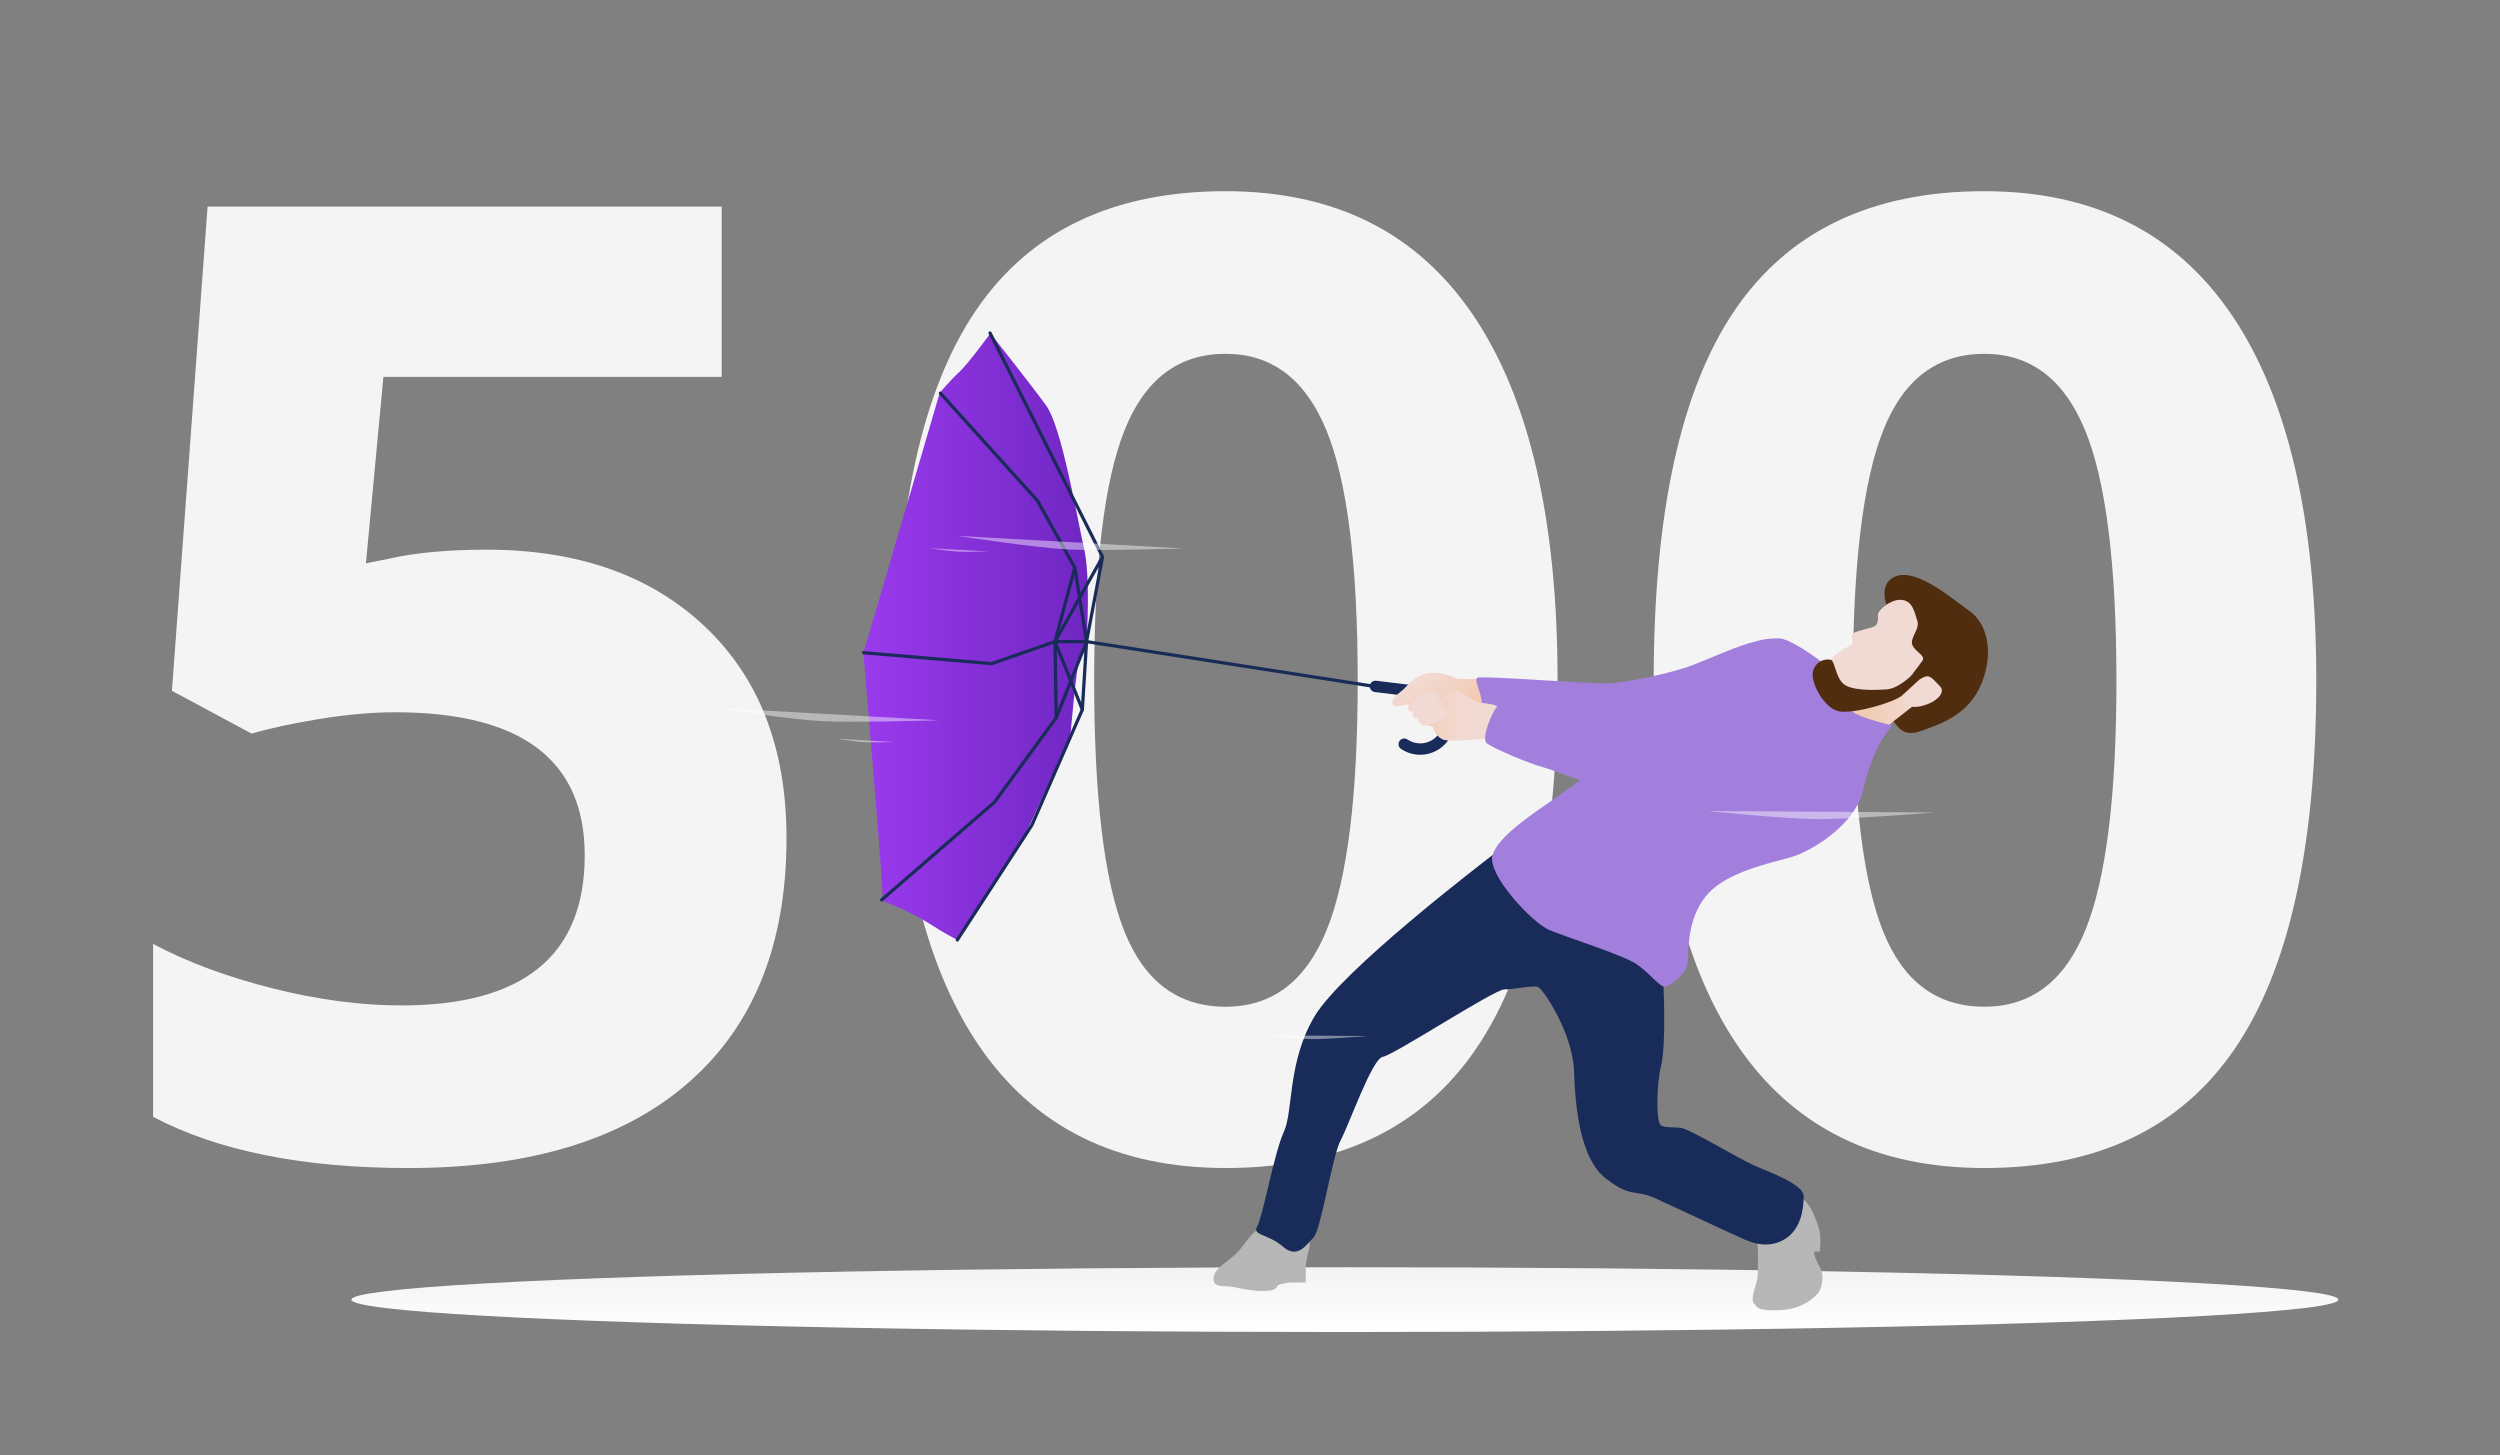 <?xml version="1.0" encoding="utf-8"?>
<!-- Generator: Adobe Illustrator 23.0.0, SVG Export Plug-In . SVG Version: 6.00 Build 0)  -->
<svg version="1.1" id="Layer_2" xmlns="http://www.w3.org/2000/svg" xmlns:xlink="http://www.w3.org/1999/xlink" x="0px" y="0px"
	 viewBox="0 0 1536.34 894.42" style="enable-background:new 0 0 1536.34 894.42;" xml:space="preserve">
<rect x="0" y="0" width="1536.34" height="894.42" fill="#808080" stroke="none"/>
<style type="text/css">
	.st0{fill:#F4F4F4;}
	.st1{fill:url(#SVGID_1_);}
	.st2{fill:url(#SVGID_2_);}
	.st3{fill:#192B59;}
	.st4{fill:#B7B7B7;}
	.st5{fill:url(#SVGID_3_);}
	.st6{fill:#A37FDD;}
	.st7{fill:url(#SVGID_4_);}
	.st8{fill:#512D10;}
	.st9{fill:url(#SVGID_5_);}
	.st10{fill:#F2DAD4;}
	.st11{opacity:0.44;fill:#FFFFFF;}
</style>
<g>
	<path class="st0" d="M298.95,337.8c56.28,0,101.08,15.81,134.41,47.4c33.31,31.61,49.98,74.89,49.98,129.85
		c0,65.07-20.06,115.12-60.16,150.17c-40.11,35.06-97.48,52.58-172.11,52.58c-64.81,0-117.14-10.47-156.98-31.45V580.09
		c20.97,11.14,45.4,20.22,73.28,27.25c27.88,7.03,54.3,10.53,79.25,10.53c75.13,0,112.71-30.76,112.71-92.27
		c0-58.59-38.89-87.89-116.68-87.89c-14.08,0-29.61,1.4-46.6,4.18c-16.99,2.79-30.79,5.78-41.41,8.95l-48.99-26.32l21.92-297.57
		h315.94v104.64H235.62l-10.74,114.59l13.94-2.79C255.01,339.67,275.06,337.8,298.95,337.8z"/>
	<path class="st0" d="M957.18,418.25c0,101.85-16.67,177.23-50.01,226.15c-33.34,48.93-84.66,73.39-153.98,73.39
		c-67.21,0-117.88-25.26-152-75.79c-34.14-50.52-51.2-125.11-51.2-223.76c0-102.9,16.6-178.75,49.8-227.55
		c33.2-48.79,84.34-73.19,153.4-73.19c67.19,0,118,25.53,152.4,76.58C939.98,245.15,957.18,319.86,957.18,418.25z M672.41,418.44
		c0,71.53,6.16,122.78,18.5,153.76c12.33,30.98,33.09,46.47,62.28,46.47c28.64,0,49.33-15.69,62.07-47.06
		c12.74-31.37,19.1-82.44,19.1-153.17c0-71.52-6.44-122.89-19.3-154.14c-12.87-31.25-33.5-46.87-61.87-46.87
		c-28.91,0-49.61,15.62-62.08,46.87S672.41,346.92,672.41,418.44z"/>
	<path class="st0" d="M1423.44,418.25c0,101.85-16.67,177.23-50.01,226.15c-33.34,48.93-84.66,73.39-153.98,73.39
		c-67.21,0-117.88-25.26-152-75.79c-34.14-50.52-51.2-125.11-51.2-223.76c0-102.9,16.6-178.75,49.8-227.55
		c33.2-48.79,84.34-73.19,153.4-73.19c67.19,0,118,25.53,152.4,76.58S1423.44,319.86,1423.44,418.25z M1138.67,418.44
		c0,71.53,6.16,122.78,18.5,153.76c12.33,30.98,33.09,46.47,62.28,46.47c28.64,0,49.33-15.69,62.07-47.06
		c12.74-31.37,19.1-82.44,19.1-153.17c0-71.52-6.44-122.89-19.3-154.14c-12.87-31.25-33.5-46.87-61.87-46.87
		c-28.91,0-49.61,15.62-62.08,46.87C1144.91,295.55,1138.67,346.92,1138.67,418.44z"/>
</g>
<linearGradient id="SVGID_1_" gradientUnits="userSpaceOnUse" x1="826.482" y1="821.033" x2="826.482" y2="736.357">
	<stop  offset="0" style="stop-color:#FFFFFF"/>
	<stop  offset="1" style="stop-color:#E6E7E8"/>
</linearGradient>
<ellipse class="st1" cx="826.48" cy="798.67" rx="610.52" ry="19.91"/>
<linearGradient id="SVGID_2_" gradientUnits="userSpaceOnUse" x1="530.602" y1="391.204" x2="727.798" y2="391.204">
	<stop  offset="0" style="stop-color:#9A3AED"/>
	<stop  offset="1" style="stop-color:#5D1EAF"/>
</linearGradient>
<path class="st2" d="M608.62,204.87c0,0-13.65,18.74-19.15,23.77c-5.49,5.03-11.98,12.8-11.98,12.8L530.6,401.31
	c0,0,12.46,146.06,11.87,152.41c0,0,16.71,6.19,28.2,13.6c11.49,7.42,17.6,10.22,17.6,10.22l41.78-64.44l27.74-60.96
	c0,0,3.82-44.36,5.45-46.19c1.63-1.83,4.56-9.11,4.56-11.72s2.52-39.26-1.66-57.45c-4.19-18.19-13.61-74.22-23.14-87.42
	C633.45,236.18,608.62,204.87,608.62,204.87z"/>
<path class="st3" d="M872.77,463.83c-4.23,0-8.3-1.25-11.79-3.6c-1.6-1.08-2.02-3.26-0.94-4.86c1.08-1.6,3.26-2.02,4.86-0.94
	c2.33,1.57,5.05,2.41,7.88,2.41c7.77,0,14.09-6.32,14.09-14.09s-6.32-14.09-14.09-14.09c-0.14,0-0.28-0.01-0.42-0.03l-27.49-3.34
	c-1.92-0.23-3.29-1.98-3.05-3.9c0.23-1.92,1.97-3.29,3.9-3.05l27.28,3.32c11.53,0.12,20.87,9.53,20.87,21.09
	C893.86,454.37,884.4,463.83,872.77,463.83z"/>
<path class="st4" d="M1079.84,762.29c0.59,3.4,0.82,20.26,0,24.13c-0.82,3.86-4.33,12.3-1.99,14.52c2.34,2.23,1.05,4.68,15.58,4.22
	c14.52-0.47,21.9-8.08,24.13-10.89c2.23-2.81,3.51-10.54,1.17-14.64c-2.34-4.1-4.68-10.33-3.75-10.43c0.94-0.11,3.28,0,3.28,0
	s1.05-8.42-0.12-12.87s-5.5-18.27-11.95-20.5C1099.75,733.6,1079.84,762.29,1079.84,762.29z"/>
<path class="st4" d="M773.55,755.29c-4.65,2.37-8.56,9.46-13.13,14.35c-4.57,4.89-14.35,9.62-14.68,15.74
	c-0.33,6.12,5.95,4.56,10.61,5.27s12.37,2.87,20.61,2.69c8.24-0.18,7.85-2.85,8.14-3.35c0.3-0.5,5.65-1.88,8.62-1.88
	c2.97,0,8.72,0,8.72,0v-10.6c0,0,1.29-8.32,2.08-10.1c0.79-1.78,0-6.34,0-6.34L773.55,755.29z"/>
<path class="st3" d="M921.65,522.05c-13.07,10.02-97.22,74.52-113.91,102.69c-16.68,28.17-12.89,58.22-18.8,70.9
	c-5.92,12.68-12.96,52.4-16.34,58.03c-3.38,5.63,6.76,4.51,15.78,12.4c9.02,7.89,14.37-1.13,18.88-5.63
	c4.51-4.51,11.55-50.43,16.62-59.73c5.07-9.3,19.44-50.43,25.92-51.27c6.48-0.85,68.46-41.41,74.66-41.41
	c6.2,0,17.47-2.59,20.57-1.58c3.1,1.01,21.41,28.06,22.26,51.72c0.85,23.66,3.94,54.09,19.72,66.2s17.47,6.2,30.43,12.11
	c12.96,5.92,49.58,23.1,54.94,25.35c5.35,2.25,14.93,5.63,24.79-0.56c9.86-6.2,11.27-19.16,11.27-26.2c0-7.04-20-14.37-29.86-18.59
	c-9.86-4.23-40.29-22.82-45.64-23.38c-5.35-0.56-9.02,0-12.11-1.41c-3.1-1.41-3.1-24.23,0-36.91c3.1-12.68,1.69-50.15,0.85-58.88
	C1020.8,587.18,921.65,522.05,921.65,522.05z"/>
<linearGradient id="SVGID_3_" gradientUnits="userSpaceOnUse" x1="892.988" y1="443.469" x2="876.09" y2="414.612">
	<stop  offset="0" style="stop-color:#F2C8AA"/>
	<stop  offset="1" style="stop-color:#F2DAD4"/>
</linearGradient>
<path class="st5" d="M908.7,417.59c-3.35-0.77-12.15,0.31-14.66-1.08c-2.51-1.39-10.88-4.32-17.85-2.65
	c-6.97,1.67-11.15,7.37-13.38,9.47c-2.23,2.1-8.37,6-6.97,9.35c1.39,3.35,9.06-0.28,10.18,0c1.12,0.28,7.53,11.29,10.04,12.55
	c2.51,1.25,8.78,1.25,12.69,1.12c3.9-0.14,22.03-8.64,24.96-10.74C916.62,433.52,908.7,417.59,908.7,417.59z"/>
<path class="st6" d="M1078.6,394.3c-9.79,2.1-27.24,10.13-38.82,14.6c-11.58,4.46-41.7,11.16-53.31,11.16
	c-11.6,0-75.64-4.91-78.55-3.57s4.46,11.16,2.45,20.98c-2.01,9.82,82.75,18.74,98.41,17.47c15.66-1.27,60.9-24,69.8-33.58
	C1087.51,411.76,1078.6,394.3,1078.6,394.3z"/>
<linearGradient id="SVGID_4_" gradientUnits="userSpaceOnUse" x1="858.976" y1="439.218" x2="901.217" y2="439.218">
	<stop  offset="0" style="stop-color:#F2C8AA"/>
	<stop  offset="1" style="stop-color:#F2DAD4"/>
</linearGradient>
<path class="st7" d="M921.25,435.99c-0.7-4.5-12.11-3.2-15.59-5.29c-3.48-2.09-11.41-8.77-15.31-7.1c-3.9,1.67-8.49,3.62-10.44,8.35
	c-1.95,4.73-1.03,22.76,9.75,23.09c10.78,0.33,21.16-0.95,24.86-1.11C918.24,453.77,922,440.83,921.25,435.99z"/>
<path class="st6" d="M1122.83,409.21c-8.51-6.52-23.38-16.88-29.49-16.88c-6.11,0-18.86-0.12-32.67,12.95
	c-13.81,13.08-80.21,68.05-100.13,81.87c-19.92,13.81-39.57,26.56-43.29,38.25s24.17,41.7,35.06,46.21
	c10.89,4.52,44.62,15.14,53.12,20.72c8.5,5.58,14.87,14.87,18.06,14.08c3.19-0.8,13.55-7.7,13.81-16.47
	c0.27-8.76,0.27-27.89,12.75-41.17c12.48-13.28,38.78-18.59,50.73-22.04c11.95-3.45,39.31-19.39,44.35-41.7
	c5.05-22.31,12.67-32.72,14.56-35.14c1.88-2.42,4.04-4.84,2.33-7.09C1160.32,440.55,1122.83,409.21,1122.83,409.21z"/>
<path class="st8" d="M1161.9,441.47c4.26,3.78,6.38,12.06,18.44,7.8s29.79-9.93,37.59-29.79s2.6-36.88-7.56-43.97
	c-10.17-7.09-31.68-26-44.91-21.51c-13.24,4.49-5.44,23.17-1.18,26.24c4.26,3.07,8.75,17.26,7.8,20.09
	C1171.12,403.18,1161.9,441.47,1161.9,441.47z"/>
<linearGradient id="SVGID_5_" gradientUnits="userSpaceOnUse" x1="1137.573" y1="434.104" x2="1178.101" y2="434.104">
	<stop  offset="0" style="stop-color:#F2C8AA"/>
	<stop  offset="1" style="stop-color:#F2DAD4"/>
</linearGradient>
<path class="st9" d="M1178.1,431.97l-17.14,13.34c0,0-13.98-3.27-20.56-6.67c-6.58-3.4,0-9.37,2.88-11.01
	c2.88-1.64,26.52-4.73,26.52-4.73L1178.1,431.97z"/>
<path class="st10" d="M1167.7,368.62c-6.33-0.01-13.29,6.3-13.62,8.83s1.33,6.66-4.05,8.18c-5.39,1.52-12.2,3.05-12.2,4.52
	c0,1.47,1.81,5.13-0.68,6.41c-2.49,1.28-13.81,7.71-14.31,12.66c-1,9.9,7.33,24.42,24.11,23.19c16.78-1.22,22.04-5.07,22.04-5.07
	s0.56,9.04,11.16,6.7c10.6-2.34,15.63-8.82,12.05-12.28c-3.57-3.46-5.8-7.14-9.15-5.92c-3.35,1.23-7.37,4.91-9.38,3.35
	c-2.01-1.56,5.71-10.02,7.74-13.15c2.04-3.13-4.07-5.18-6.11-9.48c-2.04-4.3,4.7-9.94,2.97-14.95
	C1176.56,376.59,1175.6,368.63,1167.7,368.62z"/>
<path class="st8" d="M1174.87,414.9c0,0-8.11,8.23-15.41,8.74s-21.89,1.02-26.81-3.56c-4.92-4.58-4.97-14.27-7.78-14.68
	c-3.73-0.54-8.85,0.76-10.72,7.04c-1.87,6.28,6.67,23.35,16.46,24.78c9.79,1.42,33.98-5.86,38.37-9.89
	c4.39-4.03,10.6-9.74,10.6-9.74L1174.87,414.9z"/>
<path class="st6" d="M920.44,433.99c-2.21,0.72-10.82,19.76-6.66,22.88c4.16,3.12,25.58,12.27,34.94,14.77
	c9.36,2.5,31.6,13.16,62.21,17.77c30.6,4.61,90.56,21.38,105.65,13.83c15.09-7.55,22.22-21.63,16.35-33.66
	c-5.87-12.04-76.54-28.37-94.43-23.3s-40.55,2.09-54.26,0C970.53,444.19,926.11,432.14,920.44,433.99z"/>
<path class="st10" d="M877.25,425.74c-6.47,2.8-11.86,7.11-12.09,8.32c-0.25,1.32,0.79,4.55,4.3,2.88c6.28-3,14.88-6.5,14.88-8.67
	C884.35,426.11,881.24,424.02,877.25,425.74z"/>
<path class="st10" d="M880.08,430.88c-6.47,2.8-10.77,6.05-11.63,6.93c-1.2,1.23-0.71,5.61,5.04,2.91
	c6.3-2.96,13.68-5.14,13.68-7.31C887.17,431.24,884.06,429.16,880.08,430.88z"/>
<path class="st10" d="M882.9,436.02c-6.47,2.8-11.49,5.23-11.42,6.46c0.07,1.23,2.25,3.93,4.83,3.38
	c6.81-1.44,13.68-5.14,13.68-7.31S886.89,434.3,882.9,436.02z"/>
<path class="st3" d="M841.81,422.39c-0.05,0-0.1,0-0.15-0.01l-174.09-27.09c-0.43-0.07-0.77-0.4-0.83-0.83l-7.23-45.44
	c-0.09-0.55,0.29-1.06,0.83-1.15c0.55-0.09,1.06,0.29,1.14,0.83l7.11,44.72l173.37,26.98c0.55,0.09,0.92,0.6,0.83,1.14
	C842.72,422.03,842.29,422.39,841.81,422.39z"/>
<path class="st3" d="M609.37,408.84c-0.03,0-0.06,0-0.08,0l-78.64-6.74c-0.55-0.05-0.96-0.53-0.91-1.08
	c0.05-0.55,0.53-0.96,1.08-0.91l78.43,6.72l38.26-13.3l11.91-44.53l-22.63-40.65l-59.63-66.05c-0.37-0.41-0.34-1.04,0.07-1.41
	c0.41-0.37,1.04-0.34,1.41,0.07l59.71,66.13c0.05,0.06,0.09,0.12,0.13,0.18l22.88,41.11c0.13,0.23,0.16,0.49,0.09,0.74l-12.15,45.44
	c-0.09,0.32-0.32,0.58-0.64,0.69l-38.96,13.54C609.59,408.82,609.48,408.84,609.37,408.84z"/>
<path class="st3" d="M588.28,578.63c-0.19,0-0.38-0.05-0.54-0.16c-0.46-0.3-0.59-0.92-0.29-1.38l45.71-70.35l30.9-70.67
	l-14.63-36.39l0.63,41.4c0,0.22-0.06,0.43-0.19,0.61l-37.89,51.83c-0.04,0.06-0.1,0.12-0.15,0.17l-69.35,60.05
	c-0.41,0.36-1.05,0.32-1.41-0.1c-0.36-0.42-0.32-1.05,0.1-1.41l69.26-59.98l37.63-51.47l-0.71-46.45c-0.01-0.48,0.33-0.9,0.8-1
	c0.48-0.09,0.95,0.16,1.13,0.61l16.8,41.78c0.1,0.25,0.1,0.53-0.01,0.77l-31.1,71.13c-0.02,0.05-0.05,0.1-0.08,0.14l-45.75,70.42
	C588.93,578.47,588.61,578.63,588.28,578.63z"/>
<path class="st3" d="M667.71,395.3h-19.38c-0.36,0-0.68-0.19-0.86-0.49c-0.18-0.31-0.18-0.69-0.01-0.99l28.97-51.62l-68.91-137.11
	c-0.25-0.49-0.05-1.09,0.44-1.34c0.5-0.25,1.09-0.05,1.34,0.44l69.14,137.57c0.1,0.19,0.14,0.42,0.09,0.64l-9.85,52.08
	C668.61,394.96,668.19,395.3,667.71,395.3z M650.04,393.3h16.84l8.56-45.26L650.04,393.3z"/>
<path class="st3" d="M649.05,442.08c-0.12,0-0.25-0.02-0.37-0.07c-0.51-0.2-0.76-0.79-0.56-1.3l18.67-46.79
	c0.18-0.46,0.67-0.71,1.15-0.6c0.48,0.11,0.81,0.55,0.78,1.04l-2.58,41.78c-0.03,0.55-0.5,0.97-1.06,0.94
	c-0.55-0.03-0.97-0.51-0.94-1.06l2.2-35.55l-16.35,40.99C649.82,441.84,649.44,442.08,649.05,442.08z"/>
<path class="st11" d="M588.37,329.33l139.4,7.73c0,0-52.54,1.64-72.61,0.53C635.08,336.48,588.37,329.33,588.37,329.33z"/>
<path class="st11" d="M1049.58,498.41l139.61,0.87c0,0-52.4,4.23-72.5,4.1S1049.58,498.41,1049.58,498.41z"/>
<path class="st11" d="M774.89,636.25l65.67,0.41c0,0-24.65,1.99-34.1,1.93S774.89,636.25,774.89,636.25z"/>
<path class="st11" d="M437.72,434.89l139.4,7.73c0,0-52.54,1.64-72.61,0.53C484.44,442.04,437.72,434.89,437.72,434.89z"/>
<path class="st11" d="M571.22,336.86l36.19,2.01c0,0-13.64,0.43-18.85,0.14S571.22,336.86,571.22,336.86z"/>
<path class="st11" d="M513.79,453.98l36.19,2.01c0,0-13.64,0.43-18.85,0.14C525.92,455.83,513.79,453.98,513.79,453.98z"/>
</svg>
